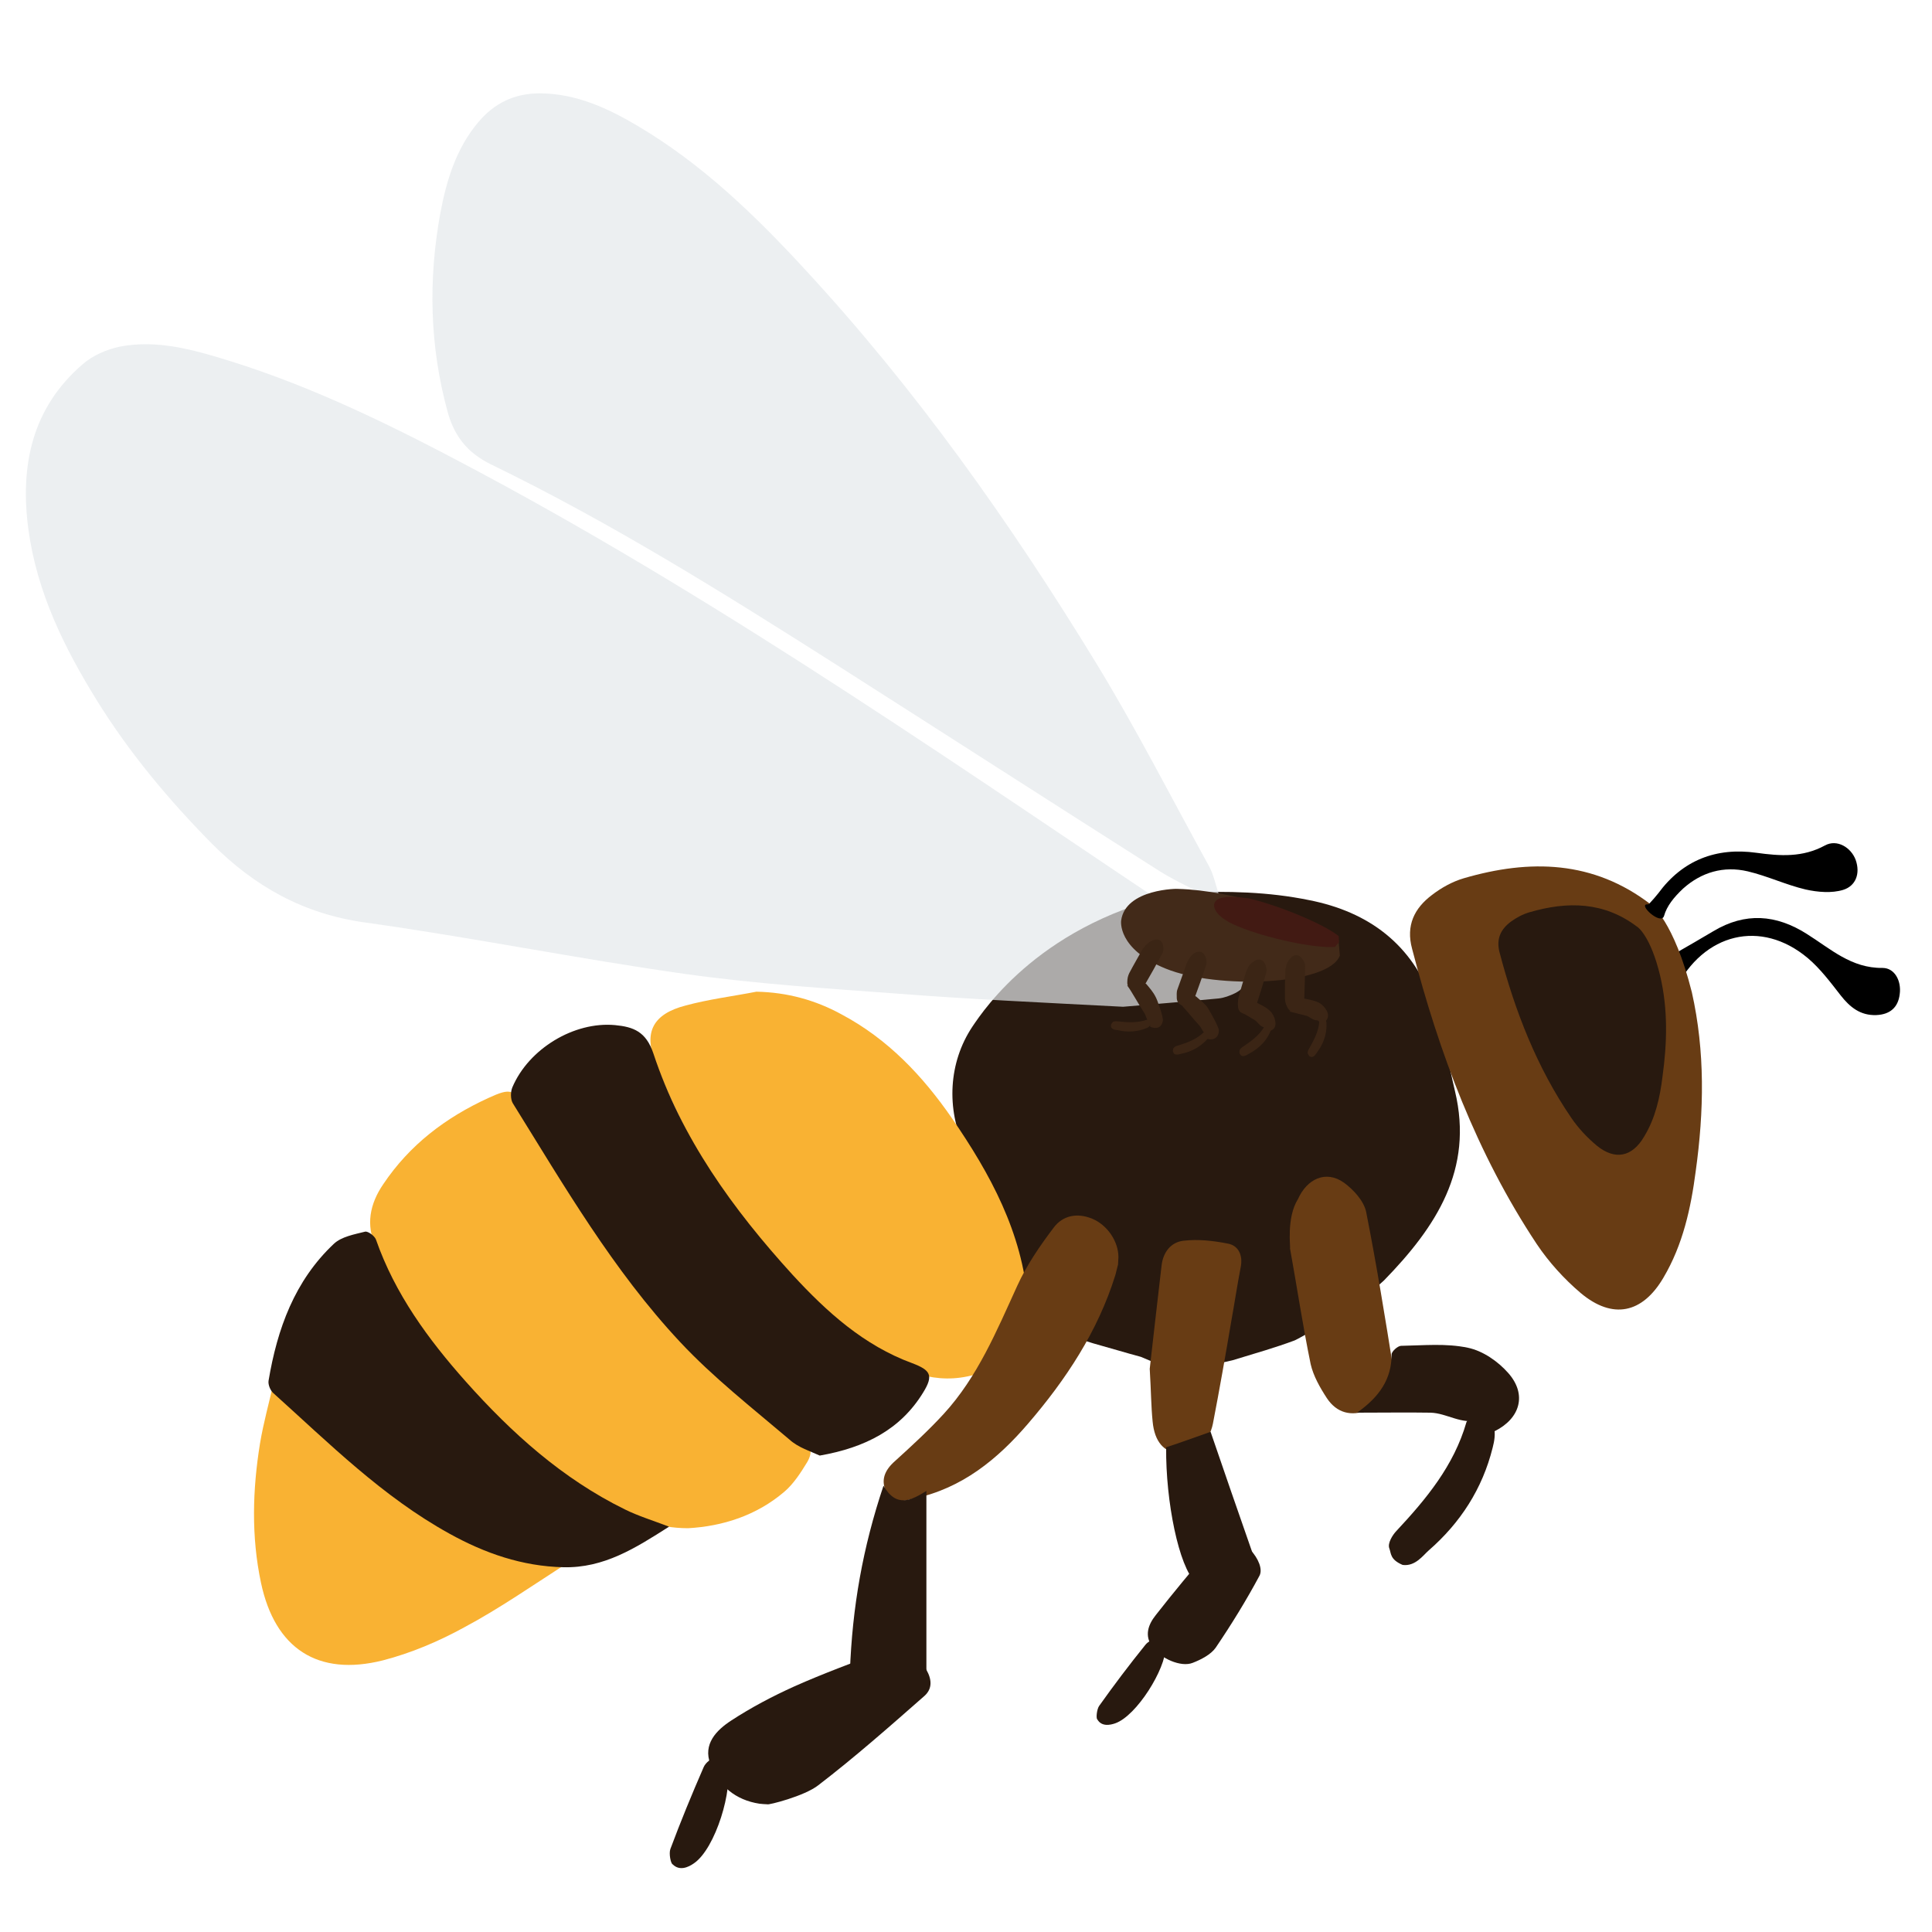 <?xml version="1.0" encoding="utf-8"?>
<!-- Generator: Adobe Illustrator 18.0.0, SVG Export Plug-In . SVG Version: 6.00 Build 0)  -->
<!DOCTYPE svg PUBLIC "-//W3C//DTD SVG 1.1//EN" "http://www.w3.org/Graphics/SVG/1.1/DTD/svg11.dtd">
<svg version="1.1" id="Ebene_1" xmlns="http://www.w3.org/2000/svg" xmlns:xlink="http://www.w3.org/1999/xlink" x="0px" y="0px"
	 viewBox="0 0 1000 1000" enable-background="new 0 0 1000 1000" xml:space="preserve">
<path fill="#F9B233" d="M240.3,842.3c-13.1,7.2-27.4,13.3-42.1,17.1c-33.8,8.5-55.9-6.2-63.1-40.1c-5.1-24-4.4-48.3-0.5-72.3
	c1.8-10.7,4.7-21.1,7.3-32.4c43.3,45,88.3,83.2,153.6,93.3C275.9,820.4,258.7,832.5,240.3,842.3z"/>
<path d="M867.2,511.7c-1,0.3-1.9,0.8-2.9,1c-3.6,0.9-15.5-9-15.5-9c2.5-1.1,27.8-15.6,38-21.7c16.5-9.9,32.5-8.7,48.4,1.4
	c12.3,7.7,23,17.8,39.2,17.6c6.3,0,9.8,6.7,8.9,13.5c-0.8,7-5.1,10.6-12.1,10.9c-8.2,0.3-13.6-4-18.4-10.1
	c-5.3-6.8-10.6-13.9-17.1-19.4c-24.2-20.3-54-13-68.5,16.2V511.7z"/>
<path fill="#28190F" d="M517.6,640c-6.1-15.4-11.4-31.1-18.4-45.9c-9.4-20.2-8.3-44.1,4.1-62.7c6-8.9,36.4-54.6,109-69.4
	c23.4-0.9,44.3-0.4,65.3,3.9c31,6.1,53.4,23,64.1,53c5.1,14.9,7.8,30.6,11.4,45.9c9.7,40.5-9.7,70.2-36.8,98
	c-15.9,14.8-44.8,30.5-46.2,31c-9.9,3.7-20.1,6.6-31.9,10.2c-26.9,6.5-33.7,4.4-47.7-1.7c-8.2-2.2-16-4.6-24.7-7
	c-37.5-11.3-38-27.3-41.6-40.1C521.8,649.9,519.6,644.9,517.6,640z"/>
<path fill="#683C14" d="M875.7,513.6c6.9,30.7,6.3,61.6,2,92.6c-2.5,19.1-6.6,38-16.7,55.1c-10.9,18.6-26.3,21.8-42.8,8
	c-8.6-7.3-16.5-16-22.8-25.4c-31.1-46.9-50.5-98.8-64.5-152.8c-3.3-12.1,1.2-21,10.2-27.8c4.9-3.8,10.7-7,16.5-8.7
	c34.2-10,67.1-9.3,96.8,13.5C854.6,468.1,866.4,476.6,875.7,513.6z"/>
<path fill="#F9B233" d="M313.5,778.1c-37.7-21.6-68.2-51.5-93.3-86.6c-10.3-14.1-17.8-30.5-25.6-46.2c-5.4-11.1-3.2-22.2,3.8-32.4
	c13.6-20.3,32.2-34.4,54.2-44.5c12-5.5,13.2-4.8,20.5,6.1c2,2.9,3.8,6,5.8,8.9c24.9,35.6,49.1,71.9,75,106.9
	c15.9,21.5,34.6,40.9,59,53.2c6.8,3.4,8.3,7.5,4.9,13.3c-3.3,5.4-7,11.2-11.8,15.3c-14.5,12.4-32.1,17.9-49.8,18.9
	C339.7,791,326.2,785.4,313.5,778.1z"/>
<path fill="#F9B233" d="M435.5,525c24.1,12.8,42.1,31.9,57.3,53.9c19.8,28.8,36.3,59,39.2,94.8c1.6,19.5-5.6,30.1-24,36.7
	c-19.8,7-37.5,1.4-53.4-9.7c-54.5-37.9-91-89.9-115.4-150.9c-6.2-15.7-1-25,15.5-29.3c12.1-3.3,24.5-4.8,36.8-7.2
	C407.5,513.6,422.2,517.7,435.5,525z"/>
<path fill="#28190F" d="M408.6,745.1c-19.3-16.4-39.4-32.1-56.6-50.5c-34.6-37-60-80.8-86.6-123.6c-1.2-2.1-1.2-5.8-0.2-8.2
	c8.4-19.9,31.9-34.2,53.2-32.2c9.4,0.9,16,3.3,19.8,14.7c14.5,43.8,41.2,80.7,72.1,114.6c17.6,19.1,36.8,36.5,61.9,45.7
	c9.5,3.6,11.1,6.3,5.6,15.2c-11.7,19.1-30,28.5-53.5,32.6C419.6,751.2,413.2,749.3,408.6,745.1z"/>
<path fill="#28190F" d="M291.6,811.2c-21.3-0.5-40.6-7.2-59-17.4c-34.6-19.1-62.2-46.7-91.2-72.8c-1.5-1.4-2.7-4.3-2.4-6.3
	c4.5-26.9,13.5-51.8,33.8-70.9c3.9-3.7,10.6-4.9,16.2-6.3c1.5-0.3,4.9,2.2,5.6,4.1c9.8,28.1,27.1,51.7,46.5,73.5
	c23.7,26.6,50,50.3,82.4,66.2c6.9,3.4,14.4,5.7,22.8,8.9C328.9,801.3,312.6,811.7,291.6,811.2z"/>
<path fill="#683C14" d="M578.7,654.5c-0.4,1.7-0.9,3.6-1.4,5.5c-9.1,29.2-25.6,54.1-45.2,76.9c-15.8,18.4-34.1,33.4-58.8,38.7
	c-5.4,1.2-11.1,3.4-14.3-2.9c-3.4-6.3-1.2-11.7,4.3-16.5c8.7-7.9,17.4-15.9,25.2-24.4c17.5-19.1,27.3-42.8,38-66.2
	c4.9-10.8,11.7-20.7,18.9-30.2c4.7-6.3,12.2-7.8,19.9-4.6c7.8,3.2,13.6,11.7,13.6,19.9C578.9,651.7,578.7,653.1,578.7,654.5z"/>
<path fill="#28190F" d="M397.2,933.9c-1.4-0.1-2.7-0.1-4.1-0.3c-12.4-1.9-21.1-9.2-25.4-20.5c-4-10.4,3.2-17.6,10.7-22.5
	c10.4-6.8,21.4-12.6,32.7-17.7c15.2-6.8,30.7-12.4,46.2-18.4c8.2-3.1,16.1,0,21,7.8c3.4,5.1,5.3,10.9,0.2,15.5
	c-18.1,15.9-36,31.7-54.9,46.2C416.4,929.7,397.5,934.4,397.2,933.9z"/>
<path fill="#683C14" d="M671.8,620.7c4.6-10.4,14.4-15.3,23.9-8.5c4.9,3.6,10.2,9.4,11.4,15c5.4,27.3,9.9,55.1,14.3,82.7
	c1.2,8-5.3,16.7-13.8,20.1c-8.2,3.2-15.7,1.4-20.8-6.3c-3.6-5.5-7-11.5-8.4-17.6c-4.1-19.9-7.1-40.1-10.7-60
	C668.1,646,665.7,630.4,671.8,620.7z"/>
<path fill="#683C14" d="M601.2,655.3c0.7-7,4.8-12.4,11.4-13.1c7.5-0.9,15.5,0,23,1.5c5.4,1,7.8,6,6.6,12.1
	c-1.8,9.3-3.2,18.7-4.9,28.1c-3,17.7-6.1,35.4-9.5,53c-1.9,9.5-9.2,15.8-17.4,15.3c-7.8-0.4-12.8-5.8-13.8-16.4
	c-0.8-7.9-0.8-15.7-1.5-27.3C596.8,693.2,599,674.4,601.2,655.3z"/>
<path fill="#28190F" d="M457.3,769c6.7,11.7,14.5,7.5,22.2,2.7c0,32.5,0,63,0,95.1c-13-6.5-25.6-8-39.6-1.2
	C441.1,831.8,446.6,800.9,457.3,769z"/>
<path fill="#28190F" d="M765.6,735c-9.2,2.5-16.7-3.6-25.2-3.8c-12.1-0.2-24,0-38,0c11.6-8.2,17.9-17.4,17.9-30.2
	c0-1.5,3.2-4.4,4.9-4.4c11.6-0.2,23.3-1.4,34.6,1c7.7,1.6,15.5,7,20.8,13c9.9,11.1,6.3,23.6-7,30.2
	C770.5,738.5,767.5,734.6,765.6,735z"/>
<path fill="#28190F" d="M651.9,815.6c-6.8,12.7-14.5,25.2-22.7,37.3c-2.5,3.5-7.5,6.1-11.9,7.8c-6.1,2.4-16.5-2.3-20.8-8.2
	s-2.2-11.6,1.7-16.5c9.2-11.8,18.8-23.2,28.3-34.6c2.1-2.3,5.5-3.9,7-4.9C642.2,793.3,655.5,808.8,651.9,815.6z"/>
<path fill="#28190F" d="M618.8,819c-8.6-8-15.5-41.8-15.2-69.9c7.7-2.5,14.8-5.1,23-8c6.8,20,14,40.6,22,63.6
	C632.8,800.8,622.4,804,618.8,819z"/>
<path fill="#28190F" d="M719.1,801.4c-1-2.6,1.7-6.9,3.6-8.9c15.5-16.6,29.8-33.8,36.3-56.3c0.7-2.2,6.1-4.1,9.2-4.1
	c1.9,0,4.6,4.1,5.1,6.8c0.8,3.2,0.2,7-0.7,10.4c-5.3,21.3-16.7,38.9-33.1,53.2c-2.8,2.4-6.9,8.4-13.5,7.5
	C719.4,807.2,720.1,804,719.1,801.4z"/>
<path fill="#28190F" d="M577.2,892c-2.6,0.9-7,1.8-9.2-2c-0.8-0.5-0.3-5.3,0.9-7c7.6-10.7,15.6-21.3,24-31.7
	c1.5-1.9,4.8-3.4,6.8-2.9c1.7,0.3,2.9,3.5,3.6,4.4C603.4,863.7,588.4,888.1,577.2,892z"/>
<path d="M852.8,468.1c0.2,0,0.5,0,0.7-0.2c1.6-1.7,3.3-3.6,4.8-5.5c12.6-17.2,30-23.9,50.8-21c12.3,1.7,23.9,2.5,35.5-3.8
	c6.2-3.4,13.5,1,15.9,7.5c2.5,7.1,0,13.5-6.5,15.5c-5.9,1.8-13.1,1.2-19.4-0.2c-10.2-2.4-19.8-7-30-9.4c-12.4-2.9-23.9,0.4-33.4,8.9
	c-4.8,4.5-8.5,9.1-9.9,14.2C859.7,479.2,847.4,467.8,852.8,468.1z"/>
<path fill="#28190F" d="M359.1,964.5c-2.7,1.9-7.3,4.1-10.9,0.5c-1-0.3-2.1-5.6-1.2-8c5.3-14.2,11.1-28.3,17.2-42.3
	c1-2.4,4.2-4.9,6.6-5.1c2.3,0,4.5,3.2,5.5,3.9C379.7,925.6,370.4,956.9,359.1,964.5z"/>
<path fill="#28190F" d="M859.3,505.1c4.1,17.4,3.6,34.8,1.2,52.2c-1.3,10.7-3.7,21.5-9.5,31c-6.2,10.6-15.1,12.4-24.6,4.6
	c-4.9-4.1-9.5-9-13.1-14.3c-17.9-26.2-29.2-55.4-37.2-85.9c-1.7-6.8,0.7-11.8,6-15.7c2.9-2.1,6.1-3.8,9.5-4.8
	c19.8-5.8,38.7-5.5,55.8,7.5C847.6,479.7,854.4,484.5,859.3,505.1z"/>
<path opacity="0.7" fill="#E4E9EC" d="M628,465.6c-9.2-5-18.9-9.1-27.8-14.7c-55.9-35.5-111.5-71.3-167.4-106.9
	c-58.2-37-116.6-73.5-178.8-103.7c-12.2-6-18.9-14.7-22.3-27.1c-9.3-33.9-10.1-68.2-3.8-102.8c3.2-17.1,8.2-33.5,19.6-47.1
	c8.4-9.9,18.6-15,32.1-15c18.8,0.2,35,7.7,50.5,16.9c33.2,19.6,60.7,46.2,86.6,74.3c57.7,62.4,106.4,131.3,150.6,203.6
	c20.8,34.1,39,69.8,58.3,104.9c2.6,4.6,3.6,10.1,5.3,15C630,463.9,629,464.7,628,465.6z"/>
<path opacity="0.7" fill="#E4E9EC" d="M464.5,514.3c-36.9-2.7-73.7-5.1-110-10.2c-55.3-7.8-110.2-18.9-165.4-26.6
	c-31.9-4.4-57.3-18.6-79.5-40.9C87.3,414,67,389.7,50.3,362.8c-17-27.4-31.2-56.2-35.6-88.8c-4.4-32.7,1.7-62.7,28-85.4
	c5.2-4.6,12.6-7.8,19.4-9.2c19.3-3.7,37.9,1.6,56.1,7.2c45.8,14.2,88.3,35.5,130.4,58c130.5,69.9,251.5,154.8,374.3,236.8
	c7.5,5.1,14.1,11.9,20.1,18.9c4.6,5.4,2.8,10.4-3.8,13.8c-2.7,1.3-5.6,2.4-8.5,2.7c-17.7,1.7-35.6,3.1-49.4,4.3
	C539.5,518.9,501.8,517.2,464.5,514.3z"/>
<g>
	<path fill="#422A19" d="M609.9,460.1c27.5,0.7,68.2,13.3,82.9,26.3l0.7,8.2c-5.8,15.5-63.7,17.5-90,6.8
		c-25.4-10.2-23.2-24.9-23.2-24.9C582.5,459.9,610.1,459.9,609.9,460.1z"/>
	<path fill="#3B2515" d="M654.1,531.7c-2.2-0.6-3.1-2.8-4.8-3.8c-2.5-1.5-4.9-2.9-7.8-4.6c3.4-0.3,5.8-1.4,7.3-4.1
		c0.1-0.3,1.2-0.5,1.5-0.3c2.4,1.2,5,2.4,7,4.3c1.3,1.2,2.4,3.2,2.7,5.1c0.9,3.6-1.3,5.7-4.9,5.5
		C654.8,532.9,654.6,531.7,654.1,531.7z"/>
	<path fill="#3B2515" d="M641.6,543.9c0-0.7,0.9-1.6,1.4-1.9c4.4-2.9,8.9-6.1,11.6-10.9c0.4-0.3,1.7-0.5,2.4-0.3
		c0.6,0.2,0.9,1.2,0.9,1.9c-0.2,0.9-0.6,1.7-0.9,2.4c-2.3,4.6-6.1,8-10.7,10.4c-0.9,0.5-2.1,1.5-3.6,1
		C641.3,545.5,641.5,544.8,641.6,543.9z"/>
	<path fill="#3B2515" d="M648.6,497.9c2.1-1.7,4.6-1.9,6,0.7c0.7,1.3,1.2,3,0.9,4.4c-1.7,6.5-3.8,12.8-5.8,19.1
		c-0.7,1.7-2.9,2.9-5.1,2.7c-2.1-0.2-3.6-1.4-3.8-3.6c-0.1-1.5-0.1-3.1,0.2-4.6c1.2-4.8,2.7-9.4,4.1-14
		C645.2,502.6,646.4,499,648.6,497.9z"/>
	<path fill="#3B2515" d="M681.6,528.1c-2.2,0-3.7-1.9-5.6-2.4c-2.7-0.7-5.5-1.3-8.7-2.2c3.3-1.2,5.3-3.1,6-6c0-0.4,1.1-0.9,1.4-0.7
		c2.7,0.5,5.6,1,8,2.2c1.7,0.9,3.2,2.6,4.1,4.3c1.5,3.1,0,5.8-3.4,6.5C682.9,529,682.4,528,681.6,528.1z"/>
	<path fill="#3B2515" d="M677,545.5c-0.4-0.5,0-1.7,0.3-2.2c2.7-4.8,5.3-9.4,5.6-15c0-0.5,1.2-1.2,1.9-1.4c0.5,0,1.2,0.9,1.5,1.4
		c0.3,0.7,0.3,1.5,0.3,2.4c0,5.1-1.8,9.9-4.9,14c-0.5,0.7-1.2,2.2-2.7,2.4C677.3,546.9,677.4,546,677,545.5z"/>
	<path fill="#3B2515" d="M667.5,496.5c1.6-2.3,4.1-2.9,6-0.9c1,1.2,2,2.7,2,4.1c0,6.6-0.3,13.3-0.5,19.9c0,1.9-1.9,3.8-4.1,4.1
		c-2,0.3-3.7-0.4-4.6-2.4c-0.7-1.3-1.2-2.9-1.2-4.4c-0.1-4.8,0-9.7,0.2-14.5C665.3,502.4,665.5,498.6,667.5,496.5z"/>
	<path fill="#3B2515" d="M595,529.3c-1.7-1.4-1.7-3.6-2.9-5.3c-1.7-2.4-6.7-11.4-8.7-14c3.3,1,6,0.9,8.4-1c0.1-0.2,1.2,0,1.5,0.3
		c1.7,2,3.6,4.2,4.8,6.6c0.9,1.5,4.1,10.5,3.8,12.4c-0.6,3.6-3.4,4.6-6.6,3.1C595.3,530.5,595.6,529.3,595,529.3z"/>
	<path fill="#3B2515" d="M575.9,529.1c0.3-0.5,1.5-0.5,2.2-0.5c5.3,0.6,10.6,1,15.9-0.9c0.5-0.2,1.5,0.5,2,1.2
		c0.2,0.4-0.2,1.4-0.7,1.9c-0.5,0.7-1.3,1.1-2,1.4c-4.7,1.9-9.7,2.2-14.8,1c-0.8-0.1-2.5-0.1-3.4-1.5
		C574.8,530,575.5,529.7,575.9,529.1z"/>
	<path fill="#3B2515" d="M596.3,486.9c2.4-1.2,4.9-0.7,5.6,2c0.3,1.3,0.5,3.2-0.2,4.4c-3.1,5.8-6.3,11.6-9.7,17.4
		c-1,1.7-3.6,2.4-5.6,1.7s-3.1-2.1-2.9-4.3c0-1.5,0.3-3,1-4.4c2.2-4.2,4.6-8.3,7-12.6C591.7,491.1,593.6,487.9,596.3,486.9z"/>
	<path fill="#421A13" d="M646,464.9c15.5,3.6,38.7,13.1,46.9,19.6l0.2,3.2c0,0-2,2.1-2,2.4c-10.6,0.9-35-4.4-49.8-10.4
		c-14.8-5.9-12.8-11.9-12.8-11.9C630,461.8,645.7,465.2,646,464.9z"/>
	<path fill="#3B2515" d="M624.3,535.3c-1.9-1-2.3-3.4-3.8-4.8c-2-2.1-8.5-10.1-10.9-12.3c3.4,0.5,6-0.2,8-2.4c0.1-0.3,1.2-0.3,1.5,0
		c2.1,1.9,4.5,3.6,6,5.8c1,1.6,5.8,9.9,5.8,11.8c-0.1,3.6-2.7,5.3-6.1,4.3C624.6,536.7,624.8,535.5,624.3,535.3z"/>
	<path fill="#3B2515" d="M607.3,542.7c0.2-0.5,1.2-1.2,1.9-1.4c5.2-1.5,10.3-3.4,14.2-7.3c0.4-0.5,1.7-0.1,2.4,0.2
		c0.4,0.1,0.4,1.3,0.2,2c-0.2,0.6-0.9,1.3-1.4,2c-3.6,3.8-8,6.2-13.1,7.2c-0.9,0.2-2.6,0.9-3.8,0C606.7,544,607.2,543.5,607.3,542.7
		z"/>
	<path fill="#3B2515" d="M617.7,493.7c2.2-1.6,4.8-1.6,6,1c0.7,1.3,1,3,0.7,4.4c-2,6.5-4.4,12.6-6.6,18.9c-0.5,1.7-2.9,2.9-5.1,2.6
		c-2.1-0.4-3.4-1.6-3.6-3.8c0-1.5-0.2-3.2,0.3-4.6c1.6-4.6,3.3-9,4.8-13.6C614.4,498.6,615.6,495.1,617.7,493.7z"/>
</g>
</svg>
